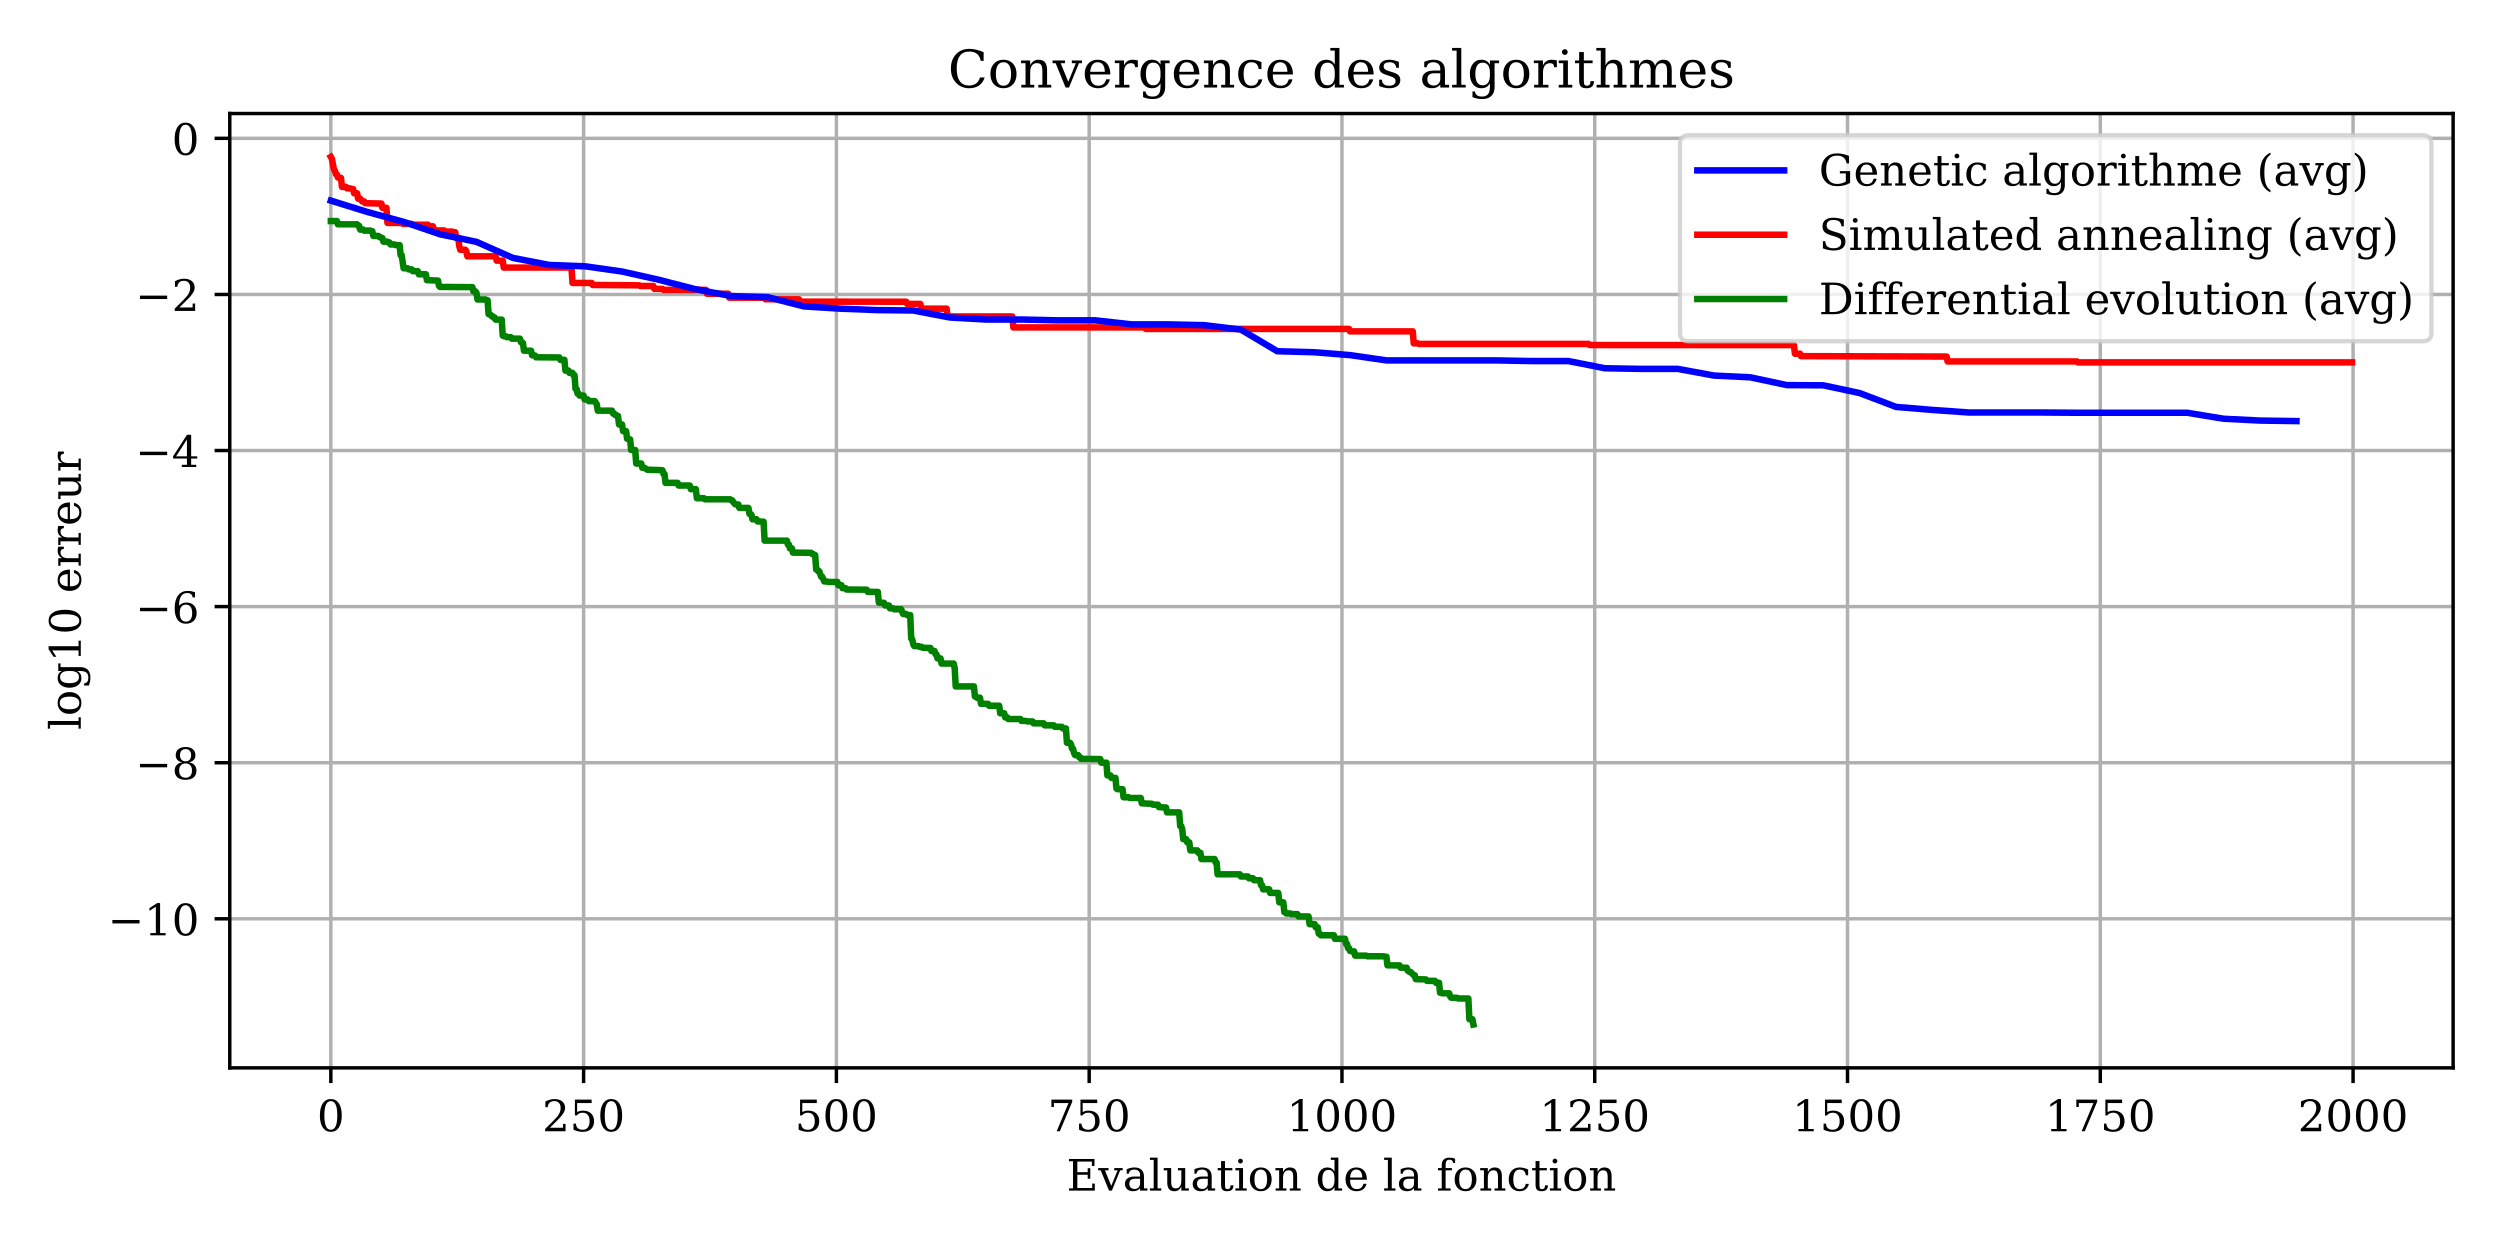 <?xml version="1.0" encoding="utf-8" standalone="no"?>
<!DOCTYPE svg PUBLIC "-//W3C//DTD SVG 1.1//EN"
  "http://www.w3.org/Graphics/SVG/1.1/DTD/svg11.dtd">
<!-- Created with matplotlib (https://matplotlib.org/) -->
<svg height="288pt" version="1.1" viewBox="0 0 576 288" width="576pt" xmlns="http://www.w3.org/2000/svg" xmlns:xlink="http://www.w3.org/1999/xlink">
 <defs>
  <style type="text/css">*{stroke-linecap:butt;stroke-linejoin:round;}</style>
 </defs>
 <g id="figure_1">
  <g id="patch_1">
   <path d="M 0 288 
L 576 288 
L 576 0 
L 0 0 
z
" style="fill:#ffffff;"/>
  </g>
  <g id="axes_1">
   <g id="patch_2">
    <path d="M 52.94 246.04 
L 565.2 246.04 
L 565.2 26.16 
L 52.94 26.16 
z
" style="fill:#ffffff;"/>
   </g>
   <g id="matplotlib.axis_1">
    <g id="xtick_1">
     <g id="line2d_1">
      <path clip-path="url(#pc1831df25d)" d="M 76.225 246.04 
L 76.225 26.16 
" style="fill:none;stroke:#b0b0b0;stroke-linecap:square;stroke-width:0.8;"/>
     </g>
     <g id="line2d_2">
      <defs>
       <path d="M 0 0 
L 0 3.5 
" id="m740064a4ef" style="stroke:#000000;stroke-width:0.8;"/>
      </defs>
      <g>
       <use style="stroke:#000000;stroke-width:0.8;" x="76.225" xlink:href="#m740064a4ef" y="246.04"/>
      </g>
     </g>
     <g id="text_1">
      <!-- 0 -->
      <g transform="translate(73.043 260.638)scale(0.1 -0.1)">
       <defs>
        <path d="M 31.781 3.422 
Q 39.266 3.422 42.969 11.625 
Q 46.688 19.828 46.688 36.375 
Q 46.688 52.984 42.969 61.188 
Q 39.266 69.391 31.781 69.391 
Q 24.312 69.391 20.594 61.188 
Q 16.891 52.984 16.891 36.375 
Q 16.891 19.828 20.594 11.625 
Q 24.312 3.422 31.781 3.422 
z
M 31.781 -1.422 
Q 19.922 -1.422 13.25 8.531 
Q 6.594 18.5 6.594 36.375 
Q 6.594 54.297 13.25 64.25 
Q 19.922 74.219 31.781 74.219 
Q 43.703 74.219 50.344 64.25 
Q 56.984 54.297 56.984 36.375 
Q 56.984 18.5 50.344 8.531 
Q 43.703 -1.422 31.781 -1.422 
z
" id="DejaVuSerif-48"/>
       </defs>
       <use xlink:href="#DejaVuSerif-48"/>
      </g>
     </g>
    </g>
    <g id="xtick_2">
     <g id="line2d_3">
      <path clip-path="url(#pc1831df25d)" d="M 134.465 246.04 
L 134.465 26.16 
" style="fill:none;stroke:#b0b0b0;stroke-linecap:square;stroke-width:0.8;"/>
     </g>
     <g id="line2d_4">
      <g>
       <use style="stroke:#000000;stroke-width:0.8;" x="134.465" xlink:href="#m740064a4ef" y="246.04"/>
      </g>
     </g>
     <g id="text_2">
      <!-- 250 -->
      <g transform="translate(124.921 260.638)scale(0.1 -0.1)">
       <defs>
        <path d="M 12.797 55.516 
L 7.328 55.516 
L 7.328 68.5 
Q 12.547 71.297 17.844 72.75 
Q 23.141 74.219 28.219 74.219 
Q 39.594 74.219 46.188 68.703 
Q 52.781 63.188 52.781 53.719 
Q 52.781 43.016 37.844 28.125 
Q 36.672 27 36.078 26.422 
L 17.672 8.016 
L 48.094 8.016 
L 48.094 17 
L 53.812 17 
L 53.812 0 
L 6.781 0 
L 6.781 5.328 
L 28.906 27.391 
Q 36.234 34.719 39.359 40.844 
Q 42.484 46.969 42.484 53.719 
Q 42.484 61.078 38.641 65.234 
Q 34.812 69.391 28.078 69.391 
Q 21.094 69.391 17.281 65.922 
Q 13.484 62.453 12.797 55.516 
z
" id="DejaVuSerif-50"/>
        <path d="M 50.297 72.906 
L 50.297 64.891 
L 16.891 64.891 
L 16.891 44 
Q 19.438 45.75 22.828 46.625 
Q 26.219 47.516 30.422 47.516 
Q 42.234 47.516 49.062 40.969 
Q 55.906 34.422 55.906 23.094 
Q 55.906 11.531 49 5.047 
Q 42.094 -1.422 29.594 -1.422 
Q 24.562 -1.422 19.281 -0.188 
Q 14.016 1.031 8.5 3.516 
L 8.5 17.672 
L 14.016 17.672 
Q 14.453 10.75 18.422 7.078 
Q 22.406 3.422 29.594 3.422 
Q 37.312 3.422 41.453 8.5 
Q 45.609 13.578 45.609 23.094 
Q 45.609 32.562 41.484 37.609 
Q 37.359 42.672 29.594 42.672 
Q 25.203 42.672 21.844 41.109 
Q 18.5 39.547 15.922 36.281 
L 11.719 36.281 
L 11.719 72.906 
z
" id="DejaVuSerif-53"/>
       </defs>
       <use xlink:href="#DejaVuSerif-50"/>
       <use x="63.623" xlink:href="#DejaVuSerif-53"/>
       <use x="127.246" xlink:href="#DejaVuSerif-48"/>
      </g>
     </g>
    </g>
    <g id="xtick_3">
     <g id="line2d_5">
      <path clip-path="url(#pc1831df25d)" d="M 192.706 246.04 
L 192.706 26.16 
" style="fill:none;stroke:#b0b0b0;stroke-linecap:square;stroke-width:0.8;"/>
     </g>
     <g id="line2d_6">
      <g>
       <use style="stroke:#000000;stroke-width:0.8;" x="192.706" xlink:href="#m740064a4ef" y="246.04"/>
      </g>
     </g>
     <g id="text_3">
      <!-- 500 -->
      <g transform="translate(183.162 260.638)scale(0.1 -0.1)">
       <use xlink:href="#DejaVuSerif-53"/>
       <use x="63.623" xlink:href="#DejaVuSerif-48"/>
       <use x="127.246" xlink:href="#DejaVuSerif-48"/>
      </g>
     </g>
    </g>
    <g id="xtick_4">
     <g id="line2d_7">
      <path clip-path="url(#pc1831df25d)" d="M 250.946 246.04 
L 250.946 26.16 
" style="fill:none;stroke:#b0b0b0;stroke-linecap:square;stroke-width:0.8;"/>
     </g>
     <g id="line2d_8">
      <g>
       <use style="stroke:#000000;stroke-width:0.8;" x="250.946" xlink:href="#m740064a4ef" y="246.04"/>
      </g>
     </g>
     <g id="text_4">
      <!-- 750 -->
      <g transform="translate(241.402 260.638)scale(0.1 -0.1)">
       <defs>
        <path d="M 56.391 67.922 
L 27.875 0 
L 20.609 0 
L 47.797 64.891 
L 14.109 64.891 
L 14.109 55.906 
L 8.406 55.906 
L 8.406 72.906 
L 56.391 72.906 
z
" id="DejaVuSerif-55"/>
       </defs>
       <use xlink:href="#DejaVuSerif-55"/>
       <use x="63.623" xlink:href="#DejaVuSerif-53"/>
       <use x="127.246" xlink:href="#DejaVuSerif-48"/>
      </g>
     </g>
    </g>
    <g id="xtick_5">
     <g id="line2d_9">
      <path clip-path="url(#pc1831df25d)" d="M 309.186 246.04 
L 309.186 26.16 
" style="fill:none;stroke:#b0b0b0;stroke-linecap:square;stroke-width:0.8;"/>
     </g>
     <g id="line2d_10">
      <g>
       <use style="stroke:#000000;stroke-width:0.8;" x="309.186" xlink:href="#m740064a4ef" y="246.04"/>
      </g>
     </g>
     <g id="text_5">
      <!-- 1000 -->
      <g transform="translate(296.461 260.638)scale(0.1 -0.1)">
       <defs>
        <path d="M 14.203 0 
L 14.203 5.172 
L 26.906 5.172 
L 26.906 65.828 
L 12.203 56.297 
L 12.203 62.703 
L 29.984 74.219 
L 36.719 74.219 
L 36.719 5.172 
L 49.422 5.172 
L 49.422 0 
z
" id="DejaVuSerif-49"/>
       </defs>
       <use xlink:href="#DejaVuSerif-49"/>
       <use x="63.623" xlink:href="#DejaVuSerif-48"/>
       <use x="127.246" xlink:href="#DejaVuSerif-48"/>
       <use x="190.869" xlink:href="#DejaVuSerif-48"/>
      </g>
     </g>
    </g>
    <g id="xtick_6">
     <g id="line2d_11">
      <path clip-path="url(#pc1831df25d)" d="M 367.427 246.04 
L 367.427 26.16 
" style="fill:none;stroke:#b0b0b0;stroke-linecap:square;stroke-width:0.8;"/>
     </g>
     <g id="line2d_12">
      <g>
       <use style="stroke:#000000;stroke-width:0.8;" x="367.427" xlink:href="#m740064a4ef" y="246.04"/>
      </g>
     </g>
     <g id="text_6">
      <!-- 1250 -->
      <g transform="translate(354.702 260.638)scale(0.1 -0.1)">
       <use xlink:href="#DejaVuSerif-49"/>
       <use x="63.623" xlink:href="#DejaVuSerif-50"/>
       <use x="127.246" xlink:href="#DejaVuSerif-53"/>
       <use x="190.869" xlink:href="#DejaVuSerif-48"/>
      </g>
     </g>
    </g>
    <g id="xtick_7">
     <g id="line2d_13">
      <path clip-path="url(#pc1831df25d)" d="M 425.667 246.04 
L 425.667 26.16 
" style="fill:none;stroke:#b0b0b0;stroke-linecap:square;stroke-width:0.8;"/>
     </g>
     <g id="line2d_14">
      <g>
       <use style="stroke:#000000;stroke-width:0.8;" x="425.667" xlink:href="#m740064a4ef" y="246.04"/>
      </g>
     </g>
     <g id="text_7">
      <!-- 1500 -->
      <g transform="translate(412.942 260.638)scale(0.1 -0.1)">
       <use xlink:href="#DejaVuSerif-49"/>
       <use x="63.623" xlink:href="#DejaVuSerif-53"/>
       <use x="127.246" xlink:href="#DejaVuSerif-48"/>
       <use x="190.869" xlink:href="#DejaVuSerif-48"/>
      </g>
     </g>
    </g>
    <g id="xtick_8">
     <g id="line2d_15">
      <path clip-path="url(#pc1831df25d)" d="M 483.908 246.04 
L 483.908 26.16 
" style="fill:none;stroke:#b0b0b0;stroke-linecap:square;stroke-width:0.8;"/>
     </g>
     <g id="line2d_16">
      <g>
       <use style="stroke:#000000;stroke-width:0.8;" x="483.908" xlink:href="#m740064a4ef" y="246.04"/>
      </g>
     </g>
     <g id="text_8">
      <!-- 1750 -->
      <g transform="translate(471.183 260.638)scale(0.1 -0.1)">
       <use xlink:href="#DejaVuSerif-49"/>
       <use x="63.623" xlink:href="#DejaVuSerif-55"/>
       <use x="127.246" xlink:href="#DejaVuSerif-53"/>
       <use x="190.869" xlink:href="#DejaVuSerif-48"/>
      </g>
     </g>
    </g>
    <g id="xtick_9">
     <g id="line2d_17">
      <path clip-path="url(#pc1831df25d)" d="M 542.148 246.04 
L 542.148 26.16 
" style="fill:none;stroke:#b0b0b0;stroke-linecap:square;stroke-width:0.8;"/>
     </g>
     <g id="line2d_18">
      <g>
       <use style="stroke:#000000;stroke-width:0.8;" x="542.148" xlink:href="#m740064a4ef" y="246.04"/>
      </g>
     </g>
     <g id="text_9">
      <!-- 2000 -->
      <g transform="translate(529.423 260.638)scale(0.1 -0.1)">
       <use xlink:href="#DejaVuSerif-50"/>
       <use x="63.623" xlink:href="#DejaVuSerif-48"/>
       <use x="127.246" xlink:href="#DejaVuSerif-48"/>
       <use x="190.869" xlink:href="#DejaVuSerif-48"/>
      </g>
     </g>
    </g>
    <g id="text_10">
     <!-- Evaluation de la fonction -->
     <g transform="translate(245.746 274.317)scale(0.1 -0.1)">
      <defs>
       <path d="M 5.516 0 
L 5.516 5.172 
L 14.797 5.172 
L 14.797 67.672 
L 5.516 67.672 
L 5.516 72.906 
L 64.203 72.906 
L 64.203 56.688 
L 58.203 56.688 
L 58.203 66.891 
L 24.703 66.891 
L 24.703 42.484 
L 48.578 42.484 
L 48.578 51.609 
L 54.594 51.609 
L 54.594 27.391 
L 48.578 27.391 
L 48.578 36.531 
L 24.703 36.531 
L 24.703 6 
L 58.984 6 
L 58.984 16.219 
L 64.984 16.219 
L 64.984 0 
z
" id="DejaVuSerif-69"/>
       <path d="M 24.703 0 
L 5.609 46.688 
L -0.297 46.688 
L -0.297 51.906 
L 23.578 51.906 
L 23.578 46.688 
L 15.281 46.688 
L 29.891 10.984 
L 44.484 46.688 
L 36.719 46.688 
L 36.719 51.906 
L 56.203 51.906 
L 56.203 46.688 
L 50.391 46.688 
L 31.297 0 
z
" id="DejaVuSerif-118"/>
       <path d="M 39.797 16.312 
L 39.797 27.297 
L 28.219 27.297 
Q 21.531 27.297 18.25 24.406 
Q 14.984 21.531 14.984 15.578 
Q 14.984 10.156 18.297 6.984 
Q 21.625 3.812 27.297 3.812 
Q 32.906 3.812 36.344 7.281 
Q 39.797 10.75 39.797 16.312 
z
M 48.781 32.422 
L 48.781 5.172 
L 56.781 5.172 
L 56.781 0 
L 39.797 0 
L 39.797 5.609 
Q 36.812 2 32.906 0.281 
Q 29 -1.422 23.781 -1.422 
Q 15.141 -1.422 10.062 3.172 
Q 4.984 7.766 4.984 15.578 
Q 4.984 23.641 10.797 28.078 
Q 16.609 32.516 27.203 32.516 
L 39.797 32.516 
L 39.797 36.078 
Q 39.797 42 36.203 45.234 
Q 32.625 48.484 26.125 48.484 
Q 20.75 48.484 17.578 46.047 
Q 14.406 43.609 13.625 38.812 
L 8.984 38.812 
L 8.984 49.312 
Q 13.672 51.312 18.094 52.312 
Q 22.516 53.328 26.703 53.328 
Q 37.5 53.328 43.141 47.969 
Q 48.781 42.625 48.781 32.422 
z
" id="DejaVuSerif-97"/>
       <path d="M 20.516 5.172 
L 29 5.172 
L 29 0 
L 2.875 0 
L 2.875 5.172 
L 11.531 5.172 
L 11.531 70.797 
L 2.875 70.797 
L 2.875 75.984 
L 20.516 75.984 
z
" id="DejaVuSerif-108"/>
       <path d="M 35.406 51.906 
L 52.203 51.906 
L 52.203 5.172 
L 60.688 5.172 
L 60.688 0 
L 43.219 0 
L 43.219 9.188 
Q 40.719 4 36.766 1.281 
Q 32.812 -1.422 27.594 -1.422 
Q 18.953 -1.422 14.875 3.484 
Q 10.797 8.406 10.797 18.891 
L 10.797 46.688 
L 2.688 46.688 
L 2.688 51.906 
L 19.828 51.906 
L 19.828 21.688 
Q 19.828 12.203 22.141 8.688 
Q 24.469 5.172 30.422 5.172 
Q 36.672 5.172 39.938 9.766 
Q 43.219 14.359 43.219 23.094 
L 43.219 46.688 
L 35.406 46.688 
z
" id="DejaVuSerif-117"/>
       <path d="M 10.797 46.688 
L 2.875 46.688 
L 2.875 51.906 
L 10.797 51.906 
L 10.797 68.016 
L 19.828 68.016 
L 19.828 51.906 
L 36.719 51.906 
L 36.719 46.688 
L 19.828 46.688 
L 19.828 13.719 
Q 19.828 7.125 21.094 5.266 
Q 22.359 3.422 25.781 3.422 
Q 29.297 3.422 30.906 5.484 
Q 32.516 7.562 32.625 12.203 
L 39.406 12.203 
Q 39.016 5.125 35.547 1.844 
Q 32.078 -1.422 25 -1.422 
Q 17.234 -1.422 14.016 2.016 
Q 10.797 5.469 10.797 13.719 
z
" id="DejaVuSerif-116"/>
       <path d="M 9.719 68.016 
Q 9.719 70.266 11.344 71.922 
Q 12.984 73.578 15.281 73.578 
Q 17.531 73.578 19.156 71.922 
Q 20.797 70.266 20.797 68.016 
Q 20.797 65.719 19.188 64.109 
Q 17.578 62.5 15.281 62.5 
Q 12.984 62.5 11.344 64.109 
Q 9.719 65.719 9.719 68.016 
z
M 21.188 5.172 
L 29.688 5.172 
L 29.688 0 
L 3.609 0 
L 3.609 5.172 
L 12.203 5.172 
L 12.203 46.688 
L 3.609 46.688 
L 3.609 51.906 
L 21.188 51.906 
z
" id="DejaVuSerif-105"/>
       <path d="M 30.078 3.422 
Q 37.312 3.422 40.984 9.125 
Q 44.672 14.844 44.672 25.984 
Q 44.672 37.109 40.984 42.797 
Q 37.312 48.484 30.078 48.484 
Q 22.859 48.484 19.172 42.797 
Q 15.484 37.109 15.484 25.984 
Q 15.484 14.844 19.188 9.125 
Q 22.906 3.422 30.078 3.422 
z
M 30.078 -1.422 
Q 18.75 -1.422 11.859 6.078 
Q 4.984 13.578 4.984 25.984 
Q 4.984 38.375 11.844 45.844 
Q 18.703 53.328 30.078 53.328 
Q 41.453 53.328 48.312 45.844 
Q 55.172 38.375 55.172 25.984 
Q 55.172 13.578 48.312 6.078 
Q 41.453 -1.422 30.078 -1.422 
z
" id="DejaVuSerif-111"/>
       <path d="M 4.109 0 
L 4.109 5.172 
L 12.203 5.172 
L 12.203 46.688 
L 3.609 46.688 
L 3.609 51.906 
L 21.188 51.906 
L 21.188 42.672 
Q 23.688 47.953 27.656 50.641 
Q 31.641 53.328 36.922 53.328 
Q 45.516 53.328 49.562 48.391 
Q 53.609 43.453 53.609 33.016 
L 53.609 5.172 
L 61.625 5.172 
L 61.625 0 
L 36.812 0 
L 36.812 5.172 
L 44.578 5.172 
L 44.578 30.172 
Q 44.578 39.703 42.234 43.234 
Q 39.891 46.781 33.984 46.781 
Q 27.734 46.781 24.453 42.203 
Q 21.188 37.641 21.188 28.906 
L 21.188 5.172 
L 29 5.172 
L 29 0 
z
" id="DejaVuSerif-110"/>
       <path id="DejaVuSerif-32"/>
       <path d="M 52.484 5.172 
L 61.078 5.172 
L 61.078 0 
L 43.5 0 
L 43.5 8.109 
Q 40.875 3.219 36.797 0.891 
Q 32.719 -1.422 26.703 -1.422 
Q 17.141 -1.422 11.062 6.172 
Q 4.984 13.766 4.984 25.984 
Q 4.984 38.188 11.031 45.75 
Q 17.094 53.328 26.703 53.328 
Q 32.719 53.328 36.797 51 
Q 40.875 48.688 43.5 43.797 
L 43.5 70.797 
L 35.016 70.797 
L 35.016 75.984 
L 52.484 75.984 
z
M 43.5 23.391 
L 43.5 28.516 
Q 43.5 37.844 39.906 42.766 
Q 36.328 47.703 29.5 47.703 
Q 22.562 47.703 19.016 42.234 
Q 15.484 36.766 15.484 25.984 
Q 15.484 15.234 19.016 9.719 
Q 22.562 4.203 29.5 4.203 
Q 36.328 4.203 39.906 9.109 
Q 43.5 14.016 43.5 23.391 
z
" id="DejaVuSerif-100"/>
       <path d="M 54.203 25 
L 15.484 25 
L 15.484 24.609 
Q 15.484 14.109 19.438 8.766 
Q 23.391 3.422 31.109 3.422 
Q 37.016 3.422 40.797 6.516 
Q 44.578 9.625 46.094 15.719 
L 53.328 15.719 
Q 51.172 7.172 45.375 2.875 
Q 39.594 -1.422 30.172 -1.422 
Q 18.797 -1.422 11.891 6.078 
Q 4.984 13.578 4.984 25.984 
Q 4.984 38.281 11.766 45.797 
Q 18.562 53.328 29.594 53.328 
Q 41.359 53.328 47.656 46.062 
Q 53.953 38.812 54.203 25 
z
M 43.609 30.172 
Q 43.312 39.266 39.766 43.875 
Q 36.234 48.484 29.594 48.484 
Q 23.391 48.484 19.828 43.844 
Q 16.266 39.203 15.484 30.172 
z
" id="DejaVuSerif-101"/>
       <path d="M 43.016 63.719 
L 38.281 63.719 
Q 38.234 67.391 36.203 69.281 
Q 34.188 71.188 30.328 71.188 
Q 25.297 71.188 23.234 68.422 
Q 21.188 65.672 21.188 58.594 
L 21.188 51.906 
L 35.688 51.906 
L 35.688 46.688 
L 21.188 46.688 
L 21.188 5.172 
L 32.719 5.172 
L 32.719 0 
L 3.609 0 
L 3.609 5.172 
L 12.203 5.172 
L 12.203 46.688 
L 3.609 46.688 
L 3.609 51.906 
L 12.203 51.906 
L 12.203 58.406 
Q 12.203 67.094 16.719 71.531 
Q 21.234 75.984 29.984 75.984 
Q 33.25 75.984 36.516 75.391 
Q 39.797 74.812 43.016 73.578 
z
" id="DejaVuSerif-102"/>
       <path d="M 51.422 15.578 
Q 49.516 7.281 44.094 2.922 
Q 38.672 -1.422 30.078 -1.422 
Q 18.75 -1.422 11.859 6.078 
Q 4.984 13.578 4.984 25.984 
Q 4.984 38.422 11.859 45.875 
Q 18.75 53.328 30.078 53.328 
Q 35.016 53.328 39.891 52.172 
Q 44.781 51.031 49.703 48.688 
L 49.703 35.406 
L 44.484 35.406 
Q 43.453 42.234 40.016 45.359 
Q 36.578 48.484 30.172 48.484 
Q 22.906 48.484 19.188 42.844 
Q 15.484 37.203 15.484 25.984 
Q 15.484 14.75 19.172 9.078 
Q 22.859 3.422 30.172 3.422 
Q 35.984 3.422 39.453 6.438 
Q 42.922 9.469 44.188 15.578 
z
" id="DejaVuSerif-99"/>
      </defs>
      <use xlink:href="#DejaVuSerif-69"/>
      <use x="72.998" xlink:href="#DejaVuSerif-118"/>
      <use x="129.492" xlink:href="#DejaVuSerif-97"/>
      <use x="189.111" xlink:href="#DejaVuSerif-108"/>
      <use x="221.094" xlink:href="#DejaVuSerif-117"/>
      <use x="285.498" xlink:href="#DejaVuSerif-97"/>
      <use x="345.117" xlink:href="#DejaVuSerif-116"/>
      <use x="385.303" xlink:href="#DejaVuSerif-105"/>
      <use x="417.285" xlink:href="#DejaVuSerif-111"/>
      <use x="477.49" xlink:href="#DejaVuSerif-110"/>
      <use x="541.895" xlink:href="#DejaVuSerif-32"/>
      <use x="573.682" xlink:href="#DejaVuSerif-100"/>
      <use x="637.695" xlink:href="#DejaVuSerif-101"/>
      <use x="696.875" xlink:href="#DejaVuSerif-32"/>
      <use x="728.662" xlink:href="#DejaVuSerif-108"/>
      <use x="760.645" xlink:href="#DejaVuSerif-97"/>
      <use x="820.264" xlink:href="#DejaVuSerif-32"/>
      <use x="852.051" xlink:href="#DejaVuSerif-102"/>
      <use x="889.062" xlink:href="#DejaVuSerif-111"/>
      <use x="949.268" xlink:href="#DejaVuSerif-110"/>
      <use x="1013.672" xlink:href="#DejaVuSerif-99"/>
      <use x="1069.678" xlink:href="#DejaVuSerif-116"/>
      <use x="1109.863" xlink:href="#DejaVuSerif-105"/>
      <use x="1141.846" xlink:href="#DejaVuSerif-111"/>
      <use x="1202.051" xlink:href="#DejaVuSerif-110"/>
     </g>
    </g>
   </g>
   <g id="matplotlib.axis_2">
    <g id="ytick_1">
     <g id="line2d_19">
      <path clip-path="url(#pc1831df25d)" d="M 52.94 211.695 
L 565.2 211.695 
" style="fill:none;stroke:#b0b0b0;stroke-linecap:square;stroke-width:0.8;"/>
     </g>
     <g id="line2d_20">
      <defs>
       <path d="M 0 0 
L -3.5 0 
" id="m4b106b4c05" style="stroke:#000000;stroke-width:0.8;"/>
      </defs>
      <g>
       <use style="stroke:#000000;stroke-width:0.8;" x="52.94" xlink:href="#m4b106b4c05" y="211.695"/>
      </g>
     </g>
     <g id="text_11">
      <!-- −10 -->
      <g transform="translate(24.835 215.494)scale(0.1 -0.1)">
       <defs>
        <path d="M 10.594 35.297 
L 73.188 35.297 
L 73.188 27.391 
L 10.594 27.391 
z
" id="DejaVuSerif-8722"/>
       </defs>
       <use xlink:href="#DejaVuSerif-8722"/>
       <use x="83.789" xlink:href="#DejaVuSerif-49"/>
       <use x="147.412" xlink:href="#DejaVuSerif-48"/>
      </g>
     </g>
    </g>
    <g id="ytick_2">
     <g id="line2d_21">
      <path clip-path="url(#pc1831df25d)" d="M 52.94 175.731 
L 565.2 175.731 
" style="fill:none;stroke:#b0b0b0;stroke-linecap:square;stroke-width:0.8;"/>
     </g>
     <g id="line2d_22">
      <g>
       <use style="stroke:#000000;stroke-width:0.8;" x="52.94" xlink:href="#m4b106b4c05" y="175.731"/>
      </g>
     </g>
     <g id="text_12">
      <!-- −8 -->
      <g transform="translate(31.198 179.53)scale(0.1 -0.1)">
       <defs>
        <path d="M 46.578 19.922 
Q 46.578 27.734 42.688 32.047 
Q 38.812 36.375 31.781 36.375 
Q 24.75 36.375 20.875 32.047 
Q 17 27.734 17 19.922 
Q 17 12.062 20.875 7.734 
Q 24.75 3.422 31.781 3.422 
Q 38.812 3.422 42.688 7.734 
Q 46.578 12.062 46.578 19.922 
z
M 44.578 55.328 
Q 44.578 61.969 41.203 65.672 
Q 37.844 69.391 31.781 69.391 
Q 25.781 69.391 22.391 65.672 
Q 19 61.969 19 55.328 
Q 19 48.641 22.391 44.922 
Q 25.781 41.219 31.781 41.219 
Q 37.844 41.219 41.203 44.922 
Q 44.578 48.641 44.578 55.328 
z
M 39.312 38.812 
Q 47.609 37.703 52.25 32.688 
Q 56.891 27.688 56.891 19.922 
Q 56.891 9.672 50.391 4.125 
Q 43.891 -1.422 31.781 -1.422 
Q 19.734 -1.422 13.203 4.125 
Q 6.688 9.672 6.688 19.922 
Q 6.688 27.688 11.328 32.688 
Q 15.969 37.703 24.312 38.812 
Q 16.938 40.141 13 44.406 
Q 9.078 48.688 9.078 55.328 
Q 9.078 64.109 15.125 69.156 
Q 21.188 74.219 31.781 74.219 
Q 42.391 74.219 48.438 69.156 
Q 54.5 64.109 54.5 55.328 
Q 54.5 48.688 50.562 44.406 
Q 46.625 40.141 39.312 38.812 
z
" id="DejaVuSerif-56"/>
       </defs>
       <use xlink:href="#DejaVuSerif-8722"/>
       <use x="83.789" xlink:href="#DejaVuSerif-56"/>
      </g>
     </g>
    </g>
    <g id="ytick_3">
     <g id="line2d_23">
      <path clip-path="url(#pc1831df25d)" d="M 52.94 139.767 
L 565.2 139.767 
" style="fill:none;stroke:#b0b0b0;stroke-linecap:square;stroke-width:0.8;"/>
     </g>
     <g id="line2d_24">
      <g>
       <use style="stroke:#000000;stroke-width:0.8;" x="52.94" xlink:href="#m4b106b4c05" y="139.767"/>
      </g>
     </g>
     <g id="text_13">
      <!-- −6 -->
      <g transform="translate(31.198 143.566)scale(0.1 -0.1)">
       <defs>
        <path d="M 32.719 3.422 
Q 39.594 3.422 43.297 8.469 
Q 47.016 13.531 47.016 23 
Q 47.016 32.469 43.297 37.516 
Q 39.594 42.578 32.719 42.578 
Q 25.734 42.578 22.062 37.688 
Q 18.406 32.812 18.406 23.578 
Q 18.406 13.875 22.109 8.641 
Q 25.828 3.422 32.719 3.422 
z
M 16.797 40.141 
Q 20.125 43.797 24.312 45.594 
Q 28.516 47.406 33.797 47.406 
Q 44.672 47.406 51 40.859 
Q 57.328 34.328 57.328 23 
Q 57.328 11.922 50.516 5.25 
Q 43.703 -1.422 32.328 -1.422 
Q 19.969 -1.422 13.328 7.781 
Q 6.688 17 6.688 34.078 
Q 6.688 53.219 14.547 63.719 
Q 22.406 74.219 36.719 74.219 
Q 40.578 74.219 44.828 73.484 
Q 49.078 72.75 53.516 71.297 
L 53.516 59.281 
L 48 59.281 
Q 47.406 64.203 44.234 66.797 
Q 41.062 69.391 35.688 69.391 
Q 26.219 69.391 21.578 62.203 
Q 16.938 55.031 16.797 40.141 
z
" id="DejaVuSerif-54"/>
       </defs>
       <use xlink:href="#DejaVuSerif-8722"/>
       <use x="83.789" xlink:href="#DejaVuSerif-54"/>
      </g>
     </g>
    </g>
    <g id="ytick_4">
     <g id="line2d_25">
      <path clip-path="url(#pc1831df25d)" d="M 52.94 103.803 
L 565.2 103.803 
" style="fill:none;stroke:#b0b0b0;stroke-linecap:square;stroke-width:0.8;"/>
     </g>
     <g id="line2d_26">
      <g>
       <use style="stroke:#000000;stroke-width:0.8;" x="52.94" xlink:href="#m4b106b4c05" y="103.803"/>
      </g>
     </g>
     <g id="text_14">
      <!-- −4 -->
      <g transform="translate(31.198 107.602)scale(0.1 -0.1)">
       <defs>
        <path d="M 34.906 24.703 
L 34.906 63.484 
L 10.016 24.703 
z
M 56.391 0 
L 23.188 0 
L 23.188 5.172 
L 34.906 5.172 
L 34.906 19.484 
L 3.078 19.484 
L 3.078 24.812 
L 35.016 74.219 
L 44.672 74.219 
L 44.672 24.703 
L 58.594 24.703 
L 58.594 19.484 
L 44.672 19.484 
L 44.672 5.172 
L 56.391 5.172 
z
" id="DejaVuSerif-52"/>
       </defs>
       <use xlink:href="#DejaVuSerif-8722"/>
       <use x="83.789" xlink:href="#DejaVuSerif-52"/>
      </g>
     </g>
    </g>
    <g id="ytick_5">
     <g id="line2d_27">
      <path clip-path="url(#pc1831df25d)" d="M 52.94 67.839 
L 565.2 67.839 
" style="fill:none;stroke:#b0b0b0;stroke-linecap:square;stroke-width:0.8;"/>
     </g>
     <g id="line2d_28">
      <g>
       <use style="stroke:#000000;stroke-width:0.8;" x="52.94" xlink:href="#m4b106b4c05" y="67.839"/>
      </g>
     </g>
     <g id="text_15">
      <!-- −2 -->
      <g transform="translate(31.198 71.638)scale(0.1 -0.1)">
       <use xlink:href="#DejaVuSerif-8722"/>
       <use x="83.789" xlink:href="#DejaVuSerif-50"/>
      </g>
     </g>
    </g>
    <g id="ytick_6">
     <g id="line2d_29">
      <path clip-path="url(#pc1831df25d)" d="M 52.94 31.875 
L 565.2 31.875 
" style="fill:none;stroke:#b0b0b0;stroke-linecap:square;stroke-width:0.8;"/>
     </g>
     <g id="line2d_30">
      <g>
       <use style="stroke:#000000;stroke-width:0.8;" x="52.94" xlink:href="#m4b106b4c05" y="31.875"/>
      </g>
     </g>
     <g id="text_16">
      <!-- 0 -->
      <g transform="translate(39.578 35.674)scale(0.1 -0.1)">
       <use xlink:href="#DejaVuSerif-48"/>
      </g>
     </g>
    </g>
    <g id="text_17">
     <!-- log10 erreur -->
     <g transform="translate(18.613 168.17)rotate(-90)scale(0.1 -0.1)">
      <defs>
       <path d="M 52.484 46.688 
L 52.484 1.125 
Q 52.484 -10.062 46.328 -16.141 
Q 40.188 -22.219 28.812 -22.219 
Q 23.688 -22.219 19 -21.281 
Q 14.312 -20.359 10.016 -18.5 
L 10.016 -7.625 
L 14.703 -7.625 
Q 15.578 -12.703 18.844 -15.047 
Q 22.125 -17.391 28.219 -17.391 
Q 36.141 -17.391 39.812 -12.922 
Q 43.5 -8.453 43.5 1.125 
L 43.5 8.109 
Q 40.875 3.219 36.797 0.891 
Q 32.719 -1.422 26.703 -1.422 
Q 17.141 -1.422 11.062 6.172 
Q 4.984 13.766 4.984 25.984 
Q 4.984 38.188 11.031 45.75 
Q 17.094 53.328 26.703 53.328 
Q 32.719 53.328 36.797 51 
Q 40.875 48.688 43.5 43.797 
L 43.5 51.906 
L 61.078 51.906 
L 61.078 46.688 
z
M 43.5 28.516 
Q 43.5 37.844 39.906 42.766 
Q 36.328 47.703 29.5 47.703 
Q 22.562 47.703 19.016 42.234 
Q 15.484 36.766 15.484 25.984 
Q 15.484 15.234 19.016 9.719 
Q 22.562 4.203 29.5 4.203 
Q 36.328 4.203 39.906 9.109 
Q 43.5 14.016 43.5 23.391 
z
" id="DejaVuSerif-103"/>
       <path d="M 47.797 52 
L 47.797 39.016 
L 42.625 39.016 
Q 42.391 42.875 40.484 44.781 
Q 38.578 46.688 34.906 46.688 
Q 28.266 46.688 24.719 42.094 
Q 21.188 37.5 21.188 28.906 
L 21.188 5.172 
L 31.594 5.172 
L 31.594 0 
L 4.109 0 
L 4.109 5.172 
L 12.203 5.172 
L 12.203 46.781 
L 3.609 46.781 
L 3.609 51.906 
L 21.188 51.906 
L 21.188 42.672 
Q 23.828 48.094 27.969 50.703 
Q 32.125 53.328 38.094 53.328 
Q 40.281 53.328 42.703 52.984 
Q 45.125 52.641 47.797 52 
z
" id="DejaVuSerif-114"/>
      </defs>
      <use xlink:href="#DejaVuSerif-108"/>
      <use x="31.982" xlink:href="#DejaVuSerif-111"/>
      <use x="92.188" xlink:href="#DejaVuSerif-103"/>
      <use x="156.201" xlink:href="#DejaVuSerif-49"/>
      <use x="219.824" xlink:href="#DejaVuSerif-48"/>
      <use x="283.447" xlink:href="#DejaVuSerif-32"/>
      <use x="315.234" xlink:href="#DejaVuSerif-101"/>
      <use x="374.414" xlink:href="#DejaVuSerif-114"/>
      <use x="422.217" xlink:href="#DejaVuSerif-114"/>
      <use x="470.02" xlink:href="#DejaVuSerif-101"/>
      <use x="529.199" xlink:href="#DejaVuSerif-117"/>
      <use x="593.604" xlink:href="#DejaVuSerif-114"/>
     </g>
    </g>
   </g>
   <g id="line2d_31">
    <path clip-path="url(#pc1831df25d)" d="M 76.225 36.155 
L 76.458 36.542 
L 76.923 38.991 
L 77.156 39.322 
L 77.389 40.135 
L 77.622 40.202 
L 77.855 40.897 
L 78.554 40.977 
L 78.787 43.057 
L 79.719 43.057 
L 79.952 43.397 
L 80.651 43.397 
L 81.117 43.553 
L 81.35 43.553 
L 81.583 44.534 
L 82.282 44.545 
L 82.515 45.781 
L 82.98 45.781 
L 83.446 46.416 
L 83.912 46.416 
L 84.145 46.812 
L 87.873 46.899 
L 88.106 47.889 
L 89.037 47.889 
L 89.27 51.364 
L 92.532 51.364 
L 92.765 51.57 
L 94.862 51.57 
L 95.094 51.771 
L 98.589 51.772 
L 98.822 52.148 
L 99.754 52.148 
L 99.987 53.094 
L 102.316 53.094 
L 102.549 53.361 
L 104.18 53.361 
L 104.413 53.503 
L 104.879 53.503 
L 105.112 54.784 
L 105.578 54.784 
L 105.811 56.674 
L 106.044 57.545 
L 107.208 57.545 
L 107.441 57.872 
L 107.674 59.049 
L 114.197 59.049 
L 114.43 60.048 
L 115.828 60.048 
L 116.061 61.647 
L 131.669 61.647 
L 131.902 65.194 
L 136.329 65.194 
L 136.562 65.657 
L 147.278 65.735 
L 147.511 65.893 
L 150.539 65.893 
L 150.772 66.56 
L 152.636 66.56 
L 152.869 66.79 
L 162.653 66.79 
L 162.886 67.673 
L 167.779 67.673 
L 168.012 68.588 
L 176.165 68.588 
L 176.398 68.962 
L 184.086 68.962 
L 184.319 69.499 
L 208.78 69.52 
L 209.013 70.022 
L 212.041 70.022 
L 212.274 71.119 
L 218.098 71.119 
L 218.331 72.918 
L 233.241 72.918 
L 233.474 75.437 
L 263.759 75.437 
L 263.992 75.788 
L 310.817 75.788 
L 311.05 76.35 
L 325.494 76.35 
L 325.727 79.107 
L 326.659 79.107 
L 326.892 79.241 
L 366.029 79.241 
L 366.262 79.498 
L 413.32 79.506 
L 413.553 81.496 
L 414.718 81.496 
L 414.951 82.053 
L 448.498 82.15 
L 448.731 83.275 
L 478.55 83.275 
L 478.783 83.498 
L 541.915 83.498 
L 541.915 83.498 
" style="fill:none;stroke:#ff0000;stroke-linecap:square;stroke-width:1.5;"/>
   </g>
   <g id="line2d_32">
    <path clip-path="url(#pc1831df25d)" d="M 76.225 46.227 
L 84.611 48.83 
L 92.998 51.116 
L 101.384 53.982 
L 109.771 55.72 
L 118.158 59.422 
L 126.544 61.044 
L 134.931 61.369 
L 143.318 62.564 
L 151.704 64.439 
L 160.091 66.603 
L 168.477 68.217 
L 176.864 68.465 
L 185.251 70.595 
L 193.637 71.12 
L 202.024 71.444 
L 210.411 71.539 
L 218.797 73.143 
L 227.184 73.623 
L 235.571 73.623 
L 243.957 73.809 
L 252.344 73.809 
L 260.73 74.734 
L 269.117 74.734 
L 277.504 74.92 
L 285.89 75.935 
L 294.277 80.923 
L 302.664 81.151 
L 311.05 81.818 
L 319.437 83.037 
L 327.823 83.037 
L 336.21 83.037 
L 344.597 83.037 
L 352.983 83.191 
L 361.37 83.191 
L 369.757 84.844 
L 378.143 84.99 
L 386.53 84.99 
L 394.916 86.531 
L 403.303 86.939 
L 411.69 88.728 
L 420.076 88.777 
L 428.463 90.565 
L 436.85 93.755 
L 445.236 94.45 
L 453.623 95.041 
L 462.01 95.041 
L 470.396 95.041 
L 478.783 95.104 
L 487.169 95.104 
L 495.556 95.104 
L 503.943 95.104 
L 512.329 96.482 
L 520.716 96.899 
L 529.103 97.02 
" style="fill:none;stroke:#0000ff;stroke-linecap:square;stroke-width:1.5;"/>
   </g>
   <g id="line2d_33">
    <path clip-path="url(#pc1831df25d)" d="M 76.225 50.932 
L 77.622 50.932 
L 77.855 51.681 
L 82.282 51.681 
L 82.515 52.032 
L 82.747 52.032 
L 82.98 52.899 
L 83.679 52.899 
L 83.912 53.13 
L 85.31 53.13 
L 85.543 53.266 
L 85.776 53.266 
L 86.009 54.355 
L 87.174 54.355 
L 87.407 54.606 
L 87.64 54.634 
L 87.873 54.85 
L 88.106 54.85 
L 88.339 55.676 
L 89.27 55.676 
L 89.503 55.865 
L 89.736 55.865 
L 89.969 56.323 
L 90.901 56.323 
L 91.134 56.47 
L 92.066 56.47 
L 92.299 58.774 
L 92.532 58.774 
L 92.998 61.818 
L 93.93 61.818 
L 94.163 62.067 
L 94.862 62.067 
L 95.094 62.477 
L 96.259 62.477 
L 96.492 63.193 
L 98.123 63.193 
L 98.356 64.547 
L 100.919 64.653 
L 101.151 65.878 
L 101.384 66.111 
L 108.839 66.157 
L 109.072 67.131 
L 109.538 67.131 
L 109.771 67.429 
L 110.004 69.001 
L 111.868 69.001 
L 112.101 69.177 
L 112.334 69.177 
L 112.567 72.376 
L 112.8 72.376 
L 113.033 72.53 
L 113.265 72.865 
L 113.498 72.865 
L 113.731 73.164 
L 113.964 73.164 
L 114.197 73.643 
L 115.595 73.643 
L 115.828 77.319 
L 116.061 77.462 
L 116.527 77.462 
L 116.76 77.682 
L 117.692 77.682 
L 117.925 78.033 
L 119.788 78.033 
L 120.021 78.852 
L 120.254 78.852 
L 120.487 79.039 
L 120.72 80.803 
L 122.351 80.803 
L 122.584 81.849 
L 123.283 81.919 
L 123.516 82.318 
L 128.874 82.359 
L 129.107 82.907 
L 130.039 82.907 
L 130.272 85.383 
L 130.971 85.383 
L 131.204 85.908 
L 131.902 85.908 
L 132.135 86.445 
L 132.368 86.445 
L 132.601 89.603 
L 132.834 89.603 
L 133.067 90.667 
L 133.3 90.667 
L 133.533 91.14 
L 134.465 91.14 
L 134.698 92.023 
L 135.397 92.023 
L 135.63 92.421 
L 137.028 92.421 
L 137.494 93.134 
L 137.726 94.618 
L 140.988 94.618 
L 141.221 95.237 
L 141.454 95.237 
L 141.687 95.587 
L 141.92 95.587 
L 142.153 95.831 
L 142.386 95.831 
L 142.619 97.793 
L 143.318 97.793 
L 143.551 99.325 
L 144.249 99.325 
L 144.482 101.087 
L 144.715 101.087 
L 144.948 101.243 
L 145.181 101.243 
L 145.414 103.671 
L 146.346 103.671 
L 146.579 106.798 
L 147.744 106.798 
L 147.977 107.769 
L 148.443 107.769 
L 149.142 108.22 
L 152.17 108.312 
L 152.636 108.357 
L 152.869 109.212 
L 153.102 109.212 
L 153.335 111.256 
L 156.13 111.256 
L 156.363 111.869 
L 158.926 111.869 
L 159.159 112.7 
L 160.324 112.7 
L 160.557 114.788 
L 162.188 114.788 
L 162.42 115.041 
L 168.245 115.041 
L 168.477 115.283 
L 168.71 115.283 
L 169.176 115.968 
L 169.409 116.202 
L 170.108 116.23 
L 170.341 117.021 
L 172.438 117.021 
L 172.671 118.395 
L 172.904 118.395 
L 173.137 118.618 
L 173.37 119.638 
L 174.302 119.638 
L 174.534 120.128 
L 175.932 120.201 
L 176.165 124.562 
L 181.29 124.562 
L 181.523 125.464 
L 181.756 125.464 
L 181.989 126.339 
L 182.455 126.339 
L 182.688 127.323 
L 186.881 127.363 
L 187.114 127.635 
L 187.347 127.635 
L 187.58 127.903 
L 187.813 127.903 
L 188.046 131.212 
L 188.279 131.212 
L 188.512 131.614 
L 188.745 131.614 
L 189.211 132.893 
L 189.444 132.893 
L 189.91 133.958 
L 190.376 133.958 
L 190.842 134.083 
L 192.938 134.083 
L 193.171 134.842 
L 193.87 134.842 
L 194.103 135.513 
L 194.802 135.513 
L 195.035 135.823 
L 199.694 135.865 
L 199.927 136.361 
L 202.257 136.382 
L 202.49 138.85 
L 203.655 138.882 
L 203.888 139.492 
L 204.82 139.505 
L 205.052 140.163 
L 205.751 140.163 
L 205.984 140.377 
L 207.615 140.377 
L 208.081 141.462 
L 208.78 141.462 
L 209.013 141.725 
L 209.712 141.725 
L 209.945 147.113 
L 210.178 147.328 
L 210.411 148.432 
L 210.644 148.854 
L 211.575 148.854 
L 211.808 149.005 
L 212.274 149.005 
L 212.507 149.224 
L 213.672 149.288 
L 214.371 149.288 
L 214.604 149.983 
L 215.303 149.983 
L 215.536 150.718 
L 215.769 150.767 
L 216.002 151.697 
L 216.701 151.697 
L 216.934 152.886 
L 219.729 152.886 
L 219.962 153.995 
L 220.195 158.147 
L 224.388 158.147 
L 224.621 160.468 
L 224.854 160.468 
L 225.087 160.744 
L 225.786 160.744 
L 226.019 162.163 
L 227.65 162.163 
L 227.883 162.604 
L 230.212 162.604 
L 230.445 164.343 
L 231.377 164.343 
L 231.61 165.287 
L 232.076 165.287 
L 232.309 165.664 
L 235.105 165.664 
L 235.338 166.094 
L 236.269 166.094 
L 236.735 166.217 
L 237.9 166.218 
L 238.133 166.654 
L 240.463 166.654 
L 240.696 167.119 
L 242.792 167.119 
L 243.025 167.458 
L 244.656 167.458 
L 244.889 167.829 
L 245.588 167.829 
L 245.821 171.137 
L 246.52 171.137 
L 246.753 171.465 
L 246.986 172.477 
L 247.219 172.501 
L 247.452 173.48 
L 247.685 173.963 
L 248.383 173.963 
L 248.616 174.437 
L 248.849 174.437 
L 249.082 174.846 
L 253.509 174.891 
L 253.742 175.724 
L 254.906 175.724 
L 255.139 178.648 
L 255.838 178.648 
L 256.071 179.227 
L 257.003 179.227 
L 257.236 181.679 
L 257.469 181.825 
L 258.634 181.825 
L 258.867 183.689 
L 260.032 183.689 
L 260.264 183.852 
L 262.827 183.852 
L 263.06 185.084 
L 265.39 185.195 
L 265.623 185.395 
L 266.787 185.395 
L 267.02 185.959 
L 268.651 186.059 
L 268.884 187.17 
L 271.68 187.17 
L 271.913 190.313 
L 272.146 190.313 
L 272.378 191.018 
L 272.611 193.341 
L 273.31 193.341 
L 273.543 194.073 
L 274.009 194.073 
L 274.242 195.932 
L 275.873 195.932 
L 276.106 196.49 
L 276.572 196.49 
L 276.805 197.924 
L 279.833 197.924 
L 280.066 198.716 
L 280.299 198.716 
L 280.532 201.439 
L 285.657 201.439 
L 285.89 201.937 
L 287.521 201.937 
L 287.754 202.353 
L 288.686 202.353 
L 288.919 202.808 
L 290.317 202.808 
L 290.55 203.967 
L 290.782 203.967 
L 291.015 204.9 
L 292.413 204.9 
L 292.646 205.73 
L 294.51 205.73 
L 294.743 207.896 
L 295.675 207.896 
L 295.908 210.15 
L 296.141 210.15 
L 296.374 210.465 
L 297.305 210.465 
L 297.538 210.621 
L 298.936 210.621 
L 299.169 211.156 
L 301.499 211.156 
L 301.732 212.931 
L 302.897 212.931 
L 303.129 213.648 
L 303.595 213.648 
L 303.828 215.096 
L 304.061 215.096 
L 304.294 215.483 
L 307.323 215.483 
L 307.556 216.298 
L 309.885 216.298 
L 310.118 217.475 
L 310.351 217.475 
L 310.584 218.451 
L 310.817 218.451 
L 311.05 219.1 
L 311.516 219.197 
L 311.982 219.197 
L 312.215 220.18 
L 314.778 220.18 
L 315.011 220.319 
L 318.738 220.332 
L 319.204 220.436 
L 319.437 220.436 
L 319.67 222.417 
L 322.465 222.43 
L 322.698 222.96 
L 324.096 222.96 
L 324.329 223.608 
L 324.795 223.955 
L 325.028 223.955 
L 325.727 224.699 
L 325.96 224.699 
L 326.193 225.598 
L 328.522 225.664 
L 328.755 225.991 
L 330.619 225.991 
L 330.852 226.432 
L 331.551 226.432 
L 331.784 228.709 
L 332.017 228.709 
L 332.25 228.854 
L 333.88 228.854 
L 334.113 229.578 
L 334.346 229.861 
L 335.744 229.905 
L 335.977 230.057 
L 338.307 230.057 
L 338.54 234.824 
L 339.239 234.824 
L 339.472 236.045 
L 339.472 236.045 
" style="fill:none;stroke:#008000;stroke-linecap:square;stroke-width:1.5;"/>
   </g>
   <g id="patch_3">
    <path d="M 52.94 246.04 
L 52.94 26.16 
" style="fill:none;stroke:#000000;stroke-linecap:square;stroke-linejoin:miter;stroke-width:0.8;"/>
   </g>
   <g id="patch_4">
    <path d="M 565.2 246.04 
L 565.2 26.16 
" style="fill:none;stroke:#000000;stroke-linecap:square;stroke-linejoin:miter;stroke-width:0.8;"/>
   </g>
   <g id="patch_5">
    <path d="M 52.94 246.04 
L 565.2 246.04 
" style="fill:none;stroke:#000000;stroke-linecap:square;stroke-linejoin:miter;stroke-width:0.8;"/>
   </g>
   <g id="patch_6">
    <path d="M 52.94 26.16 
L 565.2 26.16 
" style="fill:none;stroke:#000000;stroke-linecap:square;stroke-linejoin:miter;stroke-width:0.8;"/>
   </g>
   <g id="text_18">
    <!-- Convergence des algorithmes -->
    <g transform="translate(218.409 20.16)scale(0.12 -0.12)">
     <defs>
      <path d="M 70.516 19.281 
Q 67.281 9.078 59.688 3.828 
Q 52.094 -1.422 40.484 -1.422 
Q 33.344 -1.422 27.234 1.016 
Q 21.141 3.469 16.406 8.203 
Q 10.938 13.672 8.266 20.625 
Q 5.609 27.594 5.609 36.375 
Q 5.609 53.375 15.422 63.797 
Q 25.25 74.219 41.312 74.219 
Q 47.266 74.219 54 72.656 
Q 60.75 71.094 68.5 67.922 
L 68.5 51.125 
L 62.984 51.125 
Q 61.188 60.297 55.734 64.641 
Q 50.297 69 40.484 69 
Q 28.812 69 22.797 60.719 
Q 16.797 52.438 16.797 36.375 
Q 16.797 20.359 22.797 12.078 
Q 28.812 3.812 40.484 3.812 
Q 48.641 3.812 53.906 7.688 
Q 59.188 11.578 61.531 19.281 
z
" id="DejaVuSerif-67"/>
      <path d="M 5.609 2.875 
L 5.609 14.984 
L 10.797 14.984 
Q 10.984 9.188 14.422 6.297 
Q 17.875 3.422 24.609 3.422 
Q 30.672 3.422 33.844 5.688 
Q 37.016 7.953 37.016 12.312 
Q 37.016 15.719 34.688 17.812 
Q 32.375 19.922 24.906 22.312 
L 18.406 24.516 
Q 11.719 26.656 8.719 29.875 
Q 5.719 33.109 5.719 38.094 
Q 5.719 45.219 10.938 49.266 
Q 16.156 53.328 25.391 53.328 
Q 29.5 53.328 34.031 52.25 
Q 38.578 51.172 43.406 49.125 
L 43.406 37.797 
L 38.234 37.797 
Q 38.031 42.828 34.703 45.656 
Q 31.391 48.484 25.688 48.484 
Q 20.016 48.484 17.109 46.484 
Q 14.203 44.484 14.203 40.484 
Q 14.203 37.203 16.406 35.219 
Q 18.609 33.25 25.203 31.203 
L 32.328 29 
Q 39.703 26.703 42.938 23.266 
Q 46.188 19.828 46.188 14.406 
Q 46.188 7.031 40.547 2.797 
Q 34.906 -1.422 25 -1.422 
Q 19.969 -1.422 15.188 -0.344 
Q 10.406 0.734 5.609 2.875 
z
" id="DejaVuSerif-115"/>
      <path d="M 4.109 0 
L 4.109 5.172 
L 12.203 5.172 
L 12.203 70.797 
L 3.609 70.797 
L 3.609 75.984 
L 21.188 75.984 
L 21.188 42.672 
Q 23.688 47.953 27.656 50.641 
Q 31.641 53.328 36.922 53.328 
Q 45.516 53.328 49.562 48.391 
Q 53.609 43.453 53.609 33.016 
L 53.609 5.172 
L 61.625 5.172 
L 61.625 0 
L 36.812 0 
L 36.812 5.172 
L 44.578 5.172 
L 44.578 30.172 
Q 44.578 39.703 42.25 43.188 
Q 39.938 46.688 33.984 46.688 
Q 27.734 46.688 24.453 42.141 
Q 21.188 37.594 21.188 28.906 
L 21.188 5.172 
L 29 5.172 
L 29 0 
z
" id="DejaVuSerif-104"/>
      <path d="M 51.812 41.797 
Q 54.391 47.516 58.422 50.422 
Q 62.453 53.328 67.828 53.328 
Q 75.984 53.328 79.984 48.266 
Q 83.984 43.219 83.984 33.016 
L 83.984 5.172 
L 92.094 5.172 
L 92.094 0 
L 67.188 0 
L 67.188 5.172 
L 75 5.172 
L 75 31.984 
Q 75 39.938 72.656 43.312 
Q 70.312 46.688 64.891 46.688 
Q 58.891 46.688 55.734 42.141 
Q 52.594 37.594 52.594 28.906 
L 52.594 5.172 
L 60.406 5.172 
L 60.406 0 
L 35.797 0 
L 35.797 5.172 
L 43.609 5.172 
L 43.609 32.328 
Q 43.609 40.094 41.266 43.391 
Q 38.922 46.688 33.5 46.688 
Q 27.484 46.688 24.328 42.141 
Q 21.188 37.594 21.188 28.906 
L 21.188 5.172 
L 29 5.172 
L 29 0 
L 4.109 0 
L 4.109 5.172 
L 12.203 5.172 
L 12.203 46.781 
L 3.609 46.781 
L 3.609 51.906 
L 21.188 51.906 
L 21.188 42.672 
Q 23.688 47.859 27.531 50.594 
Q 31.391 53.328 36.281 53.328 
Q 42.328 53.328 46.375 50.312 
Q 50.438 47.312 51.812 41.797 
z
" id="DejaVuSerif-109"/>
     </defs>
     <use xlink:href="#DejaVuSerif-67"/>
     <use x="76.514" xlink:href="#DejaVuSerif-111"/>
     <use x="136.719" xlink:href="#DejaVuSerif-110"/>
     <use x="201.123" xlink:href="#DejaVuSerif-118"/>
     <use x="257.617" xlink:href="#DejaVuSerif-101"/>
     <use x="316.797" xlink:href="#DejaVuSerif-114"/>
     <use x="364.6" xlink:href="#DejaVuSerif-103"/>
     <use x="428.613" xlink:href="#DejaVuSerif-101"/>
     <use x="487.793" xlink:href="#DejaVuSerif-110"/>
     <use x="552.197" xlink:href="#DejaVuSerif-99"/>
     <use x="608.203" xlink:href="#DejaVuSerif-101"/>
     <use x="667.383" xlink:href="#DejaVuSerif-32"/>
     <use x="699.17" xlink:href="#DejaVuSerif-100"/>
     <use x="763.184" xlink:href="#DejaVuSerif-101"/>
     <use x="822.363" xlink:href="#DejaVuSerif-115"/>
     <use x="873.682" xlink:href="#DejaVuSerif-32"/>
     <use x="905.469" xlink:href="#DejaVuSerif-97"/>
     <use x="965.088" xlink:href="#DejaVuSerif-108"/>
     <use x="997.07" xlink:href="#DejaVuSerif-103"/>
     <use x="1061.084" xlink:href="#DejaVuSerif-111"/>
     <use x="1121.289" xlink:href="#DejaVuSerif-114"/>
     <use x="1169.092" xlink:href="#DejaVuSerif-105"/>
     <use x="1201.074" xlink:href="#DejaVuSerif-116"/>
     <use x="1241.26" xlink:href="#DejaVuSerif-104"/>
     <use x="1305.664" xlink:href="#DejaVuSerif-109"/>
     <use x="1400.488" xlink:href="#DejaVuSerif-101"/>
     <use x="1459.668" xlink:href="#DejaVuSerif-115"/>
    </g>
   </g>
   <g id="legend_1">
    <g id="patch_7">
     <path d="M 389.066 78.621 
L 558.2 78.621 
Q 560.2 78.621 560.2 76.621 
L 560.2 33.16 
Q 560.2 31.16 558.2 31.16 
L 389.066 31.16 
Q 387.066 31.16 387.066 33.16 
L 387.066 76.621 
Q 387.066 78.621 389.066 78.621 
z
" style="fill:#ffffff;opacity:0.8;stroke:#cccccc;stroke-linejoin:miter;"/>
    </g>
    <g id="line2d_34">
     <path d="M 391.066 39.258 
L 411.066 39.258 
" style="fill:none;stroke:#0000ff;stroke-linecap:square;stroke-width:1.5;"/>
    </g>
    <g id="line2d_35"/>
    <g id="text_19">
     <!-- Genetic algorithme (avg) -->
     <g transform="translate(419.066 42.758)scale(0.1 -0.1)">
      <defs>
       <path d="M 64.016 51.125 
Q 62.312 60.25 56.891 64.625 
Q 51.469 69 41.797 69 
Q 29.203 69 23 60.891 
Q 16.797 52.781 16.797 36.375 
Q 16.797 20.312 23.188 12.062 
Q 29.594 3.812 42 3.812 
Q 47.516 3.812 52.531 5.172 
Q 57.562 6.547 62.109 9.281 
L 62.109 28.078 
L 48.391 28.078 
L 48.391 33.297 
L 72.016 33.297 
L 72.016 6.109 
Q 65.531 2.344 58.031 0.453 
Q 50.531 -1.422 42 -1.422 
Q 25.484 -1.422 15.547 8.906 
Q 5.609 19.234 5.609 36.375 
Q 5.609 53.656 15.562 63.938 
Q 25.531 74.219 42.391 74.219 
Q 48.641 74.219 55.297 72.781 
Q 61.969 71.344 69.484 68.406 
L 69.484 51.125 
z
" id="DejaVuSerif-71"/>
       <path d="M 31.891 -15.578 
Q 20.016 -10.25 13.953 1.297 
Q 7.906 12.844 7.906 30.172 
Q 7.906 47.562 13.953 59.109 
Q 20.016 70.656 31.891 75.984 
L 31.891 71.188 
Q 24.359 66.016 21.094 56.609 
Q 17.828 47.219 17.828 30.172 
Q 17.828 13.188 21.094 3.781 
Q 24.359 -5.609 31.891 -10.797 
z
" id="DejaVuSerif-40"/>
       <path d="M 7.078 -15.578 
L 7.078 -10.797 
Q 14.594 -5.609 17.891 3.781 
Q 21.188 13.188 21.188 30.172 
Q 21.188 47.219 17.891 56.609 
Q 14.594 66.016 7.078 71.188 
L 7.078 75.984 
Q 19 70.656 25.047 59.109 
Q 31.109 47.562 31.109 30.172 
Q 31.109 12.844 25.047 1.297 
Q 19 -10.25 7.078 -15.578 
z
" id="DejaVuSerif-41"/>
      </defs>
      <use xlink:href="#DejaVuSerif-71"/>
      <use x="79.883" xlink:href="#DejaVuSerif-101"/>
      <use x="139.062" xlink:href="#DejaVuSerif-110"/>
      <use x="203.467" xlink:href="#DejaVuSerif-101"/>
      <use x="262.646" xlink:href="#DejaVuSerif-116"/>
      <use x="302.832" xlink:href="#DejaVuSerif-105"/>
      <use x="334.814" xlink:href="#DejaVuSerif-99"/>
      <use x="390.82" xlink:href="#DejaVuSerif-32"/>
      <use x="422.607" xlink:href="#DejaVuSerif-97"/>
      <use x="482.227" xlink:href="#DejaVuSerif-108"/>
      <use x="514.209" xlink:href="#DejaVuSerif-103"/>
      <use x="578.223" xlink:href="#DejaVuSerif-111"/>
      <use x="638.428" xlink:href="#DejaVuSerif-114"/>
      <use x="686.23" xlink:href="#DejaVuSerif-105"/>
      <use x="718.213" xlink:href="#DejaVuSerif-116"/>
      <use x="758.398" xlink:href="#DejaVuSerif-104"/>
      <use x="822.803" xlink:href="#DejaVuSerif-109"/>
      <use x="917.627" xlink:href="#DejaVuSerif-101"/>
      <use x="976.807" xlink:href="#DejaVuSerif-32"/>
      <use x="1008.594" xlink:href="#DejaVuSerif-40"/>
      <use x="1047.607" xlink:href="#DejaVuSerif-97"/>
      <use x="1107.227" xlink:href="#DejaVuSerif-118"/>
      <use x="1163.721" xlink:href="#DejaVuSerif-103"/>
      <use x="1227.734" xlink:href="#DejaVuSerif-41"/>
     </g>
    </g>
    <g id="line2d_36">
     <path d="M 391.066 54.079 
L 411.066 54.079 
" style="fill:none;stroke:#ff0000;stroke-linecap:square;stroke-width:1.5;"/>
    </g>
    <g id="line2d_37"/>
    <g id="text_20">
     <!-- Simulated annealing (avg) -->
     <g transform="translate(419.066 57.579)scale(0.1 -0.1)">
      <defs>
       <path d="M 9.281 3.516 
L 9.281 20.125 
L 14.891 20.062 
Q 15.141 11.766 19.703 7.781 
Q 24.266 3.812 33.594 3.812 
Q 42.281 3.812 46.844 7.25 
Q 51.422 10.688 51.422 17.281 
Q 51.422 22.562 48.656 25.391 
Q 45.906 28.219 37.016 30.906 
L 27.391 33.797 
Q 16.938 36.969 12.672 41.703 
Q 8.406 46.438 8.406 54.688 
Q 8.406 63.969 14.984 69.094 
Q 21.578 74.219 33.5 74.219 
Q 38.578 74.219 44.625 73.109 
Q 50.688 72.016 57.516 69.922 
L 57.516 54.391 
L 52 54.391 
Q 51.172 62.109 46.844 65.547 
Q 42.531 69 33.688 69 
Q 25.984 69 21.953 65.844 
Q 17.922 62.703 17.922 56.688 
Q 17.922 51.469 20.938 48.484 
Q 23.969 45.516 33.797 42.578 
L 42.828 39.891 
Q 52.734 36.922 56.953 32.297 
Q 61.188 27.688 61.188 19.922 
Q 61.188 9.328 54.391 3.953 
Q 47.609 -1.422 34.188 -1.422 
Q 28.172 -1.422 21.938 -0.188 
Q 15.719 1.031 9.281 3.516 
z
" id="DejaVuSerif-83"/>
      </defs>
      <use xlink:href="#DejaVuSerif-83"/>
      <use x="68.506" xlink:href="#DejaVuSerif-105"/>
      <use x="100.488" xlink:href="#DejaVuSerif-109"/>
      <use x="195.312" xlink:href="#DejaVuSerif-117"/>
      <use x="259.717" xlink:href="#DejaVuSerif-108"/>
      <use x="291.699" xlink:href="#DejaVuSerif-97"/>
      <use x="351.318" xlink:href="#DejaVuSerif-116"/>
      <use x="391.504" xlink:href="#DejaVuSerif-101"/>
      <use x="450.684" xlink:href="#DejaVuSerif-100"/>
      <use x="514.697" xlink:href="#DejaVuSerif-32"/>
      <use x="546.484" xlink:href="#DejaVuSerif-97"/>
      <use x="606.104" xlink:href="#DejaVuSerif-110"/>
      <use x="670.508" xlink:href="#DejaVuSerif-110"/>
      <use x="734.912" xlink:href="#DejaVuSerif-101"/>
      <use x="794.092" xlink:href="#DejaVuSerif-97"/>
      <use x="853.711" xlink:href="#DejaVuSerif-108"/>
      <use x="885.693" xlink:href="#DejaVuSerif-105"/>
      <use x="917.676" xlink:href="#DejaVuSerif-110"/>
      <use x="982.08" xlink:href="#DejaVuSerif-103"/>
      <use x="1046.094" xlink:href="#DejaVuSerif-32"/>
      <use x="1077.881" xlink:href="#DejaVuSerif-40"/>
      <use x="1116.895" xlink:href="#DejaVuSerif-97"/>
      <use x="1176.514" xlink:href="#DejaVuSerif-118"/>
      <use x="1233.008" xlink:href="#DejaVuSerif-103"/>
      <use x="1297.021" xlink:href="#DejaVuSerif-41"/>
     </g>
    </g>
    <g id="line2d_38">
     <path d="M 391.066 68.899 
L 411.066 68.899 
" style="fill:none;stroke:#008000;stroke-linecap:square;stroke-width:1.5;"/>
    </g>
    <g id="line2d_39"/>
    <g id="text_21">
     <!-- Differential evolution (avg) -->
     <g transform="translate(419.066 72.399)scale(0.1 -0.1)">
      <defs>
       <path d="M 24.703 5.172 
L 33.797 5.172 
Q 48 5.172 55.594 13.281 
Q 63.188 21.391 63.188 36.531 
Q 63.188 51.656 55.609 59.656 
Q 48.047 67.672 33.797 67.672 
L 24.703 67.672 
z
M 5.516 0 
L 5.516 5.172 
L 14.797 5.172 
L 14.797 67.672 
L 5.516 67.672 
L 5.516 72.906 
L 34.516 72.906 
Q 53.375 72.906 63.891 63.281 
Q 74.422 53.656 74.422 36.531 
Q 74.422 19.344 63.875 9.672 
Q 53.328 0 34.516 0 
z
" id="DejaVuSerif-68"/>
      </defs>
      <use xlink:href="#DejaVuSerif-68"/>
      <use x="80.176" xlink:href="#DejaVuSerif-105"/>
      <use x="112.158" xlink:href="#DejaVuSerif-102"/>
      <use x="149.17" xlink:href="#DejaVuSerif-102"/>
      <use x="186.182" xlink:href="#DejaVuSerif-101"/>
      <use x="245.361" xlink:href="#DejaVuSerif-114"/>
      <use x="293.164" xlink:href="#DejaVuSerif-101"/>
      <use x="352.344" xlink:href="#DejaVuSerif-110"/>
      <use x="416.748" xlink:href="#DejaVuSerif-116"/>
      <use x="456.934" xlink:href="#DejaVuSerif-105"/>
      <use x="488.916" xlink:href="#DejaVuSerif-97"/>
      <use x="548.535" xlink:href="#DejaVuSerif-108"/>
      <use x="580.518" xlink:href="#DejaVuSerif-32"/>
      <use x="612.305" xlink:href="#DejaVuSerif-101"/>
      <use x="671.484" xlink:href="#DejaVuSerif-118"/>
      <use x="727.979" xlink:href="#DejaVuSerif-111"/>
      <use x="788.184" xlink:href="#DejaVuSerif-108"/>
      <use x="820.166" xlink:href="#DejaVuSerif-117"/>
      <use x="884.57" xlink:href="#DejaVuSerif-116"/>
      <use x="924.756" xlink:href="#DejaVuSerif-105"/>
      <use x="956.738" xlink:href="#DejaVuSerif-111"/>
      <use x="1016.943" xlink:href="#DejaVuSerif-110"/>
      <use x="1081.348" xlink:href="#DejaVuSerif-32"/>
      <use x="1113.135" xlink:href="#DejaVuSerif-40"/>
      <use x="1152.148" xlink:href="#DejaVuSerif-97"/>
      <use x="1211.768" xlink:href="#DejaVuSerif-118"/>
      <use x="1268.262" xlink:href="#DejaVuSerif-103"/>
      <use x="1332.275" xlink:href="#DejaVuSerif-41"/>
     </g>
    </g>
   </g>
  </g>
 </g>
 <defs>
  <clipPath id="pc1831df25d">
   <rect height="219.88" width="512.26" x="52.94" y="26.16"/>
  </clipPath>
 </defs>
</svg>
